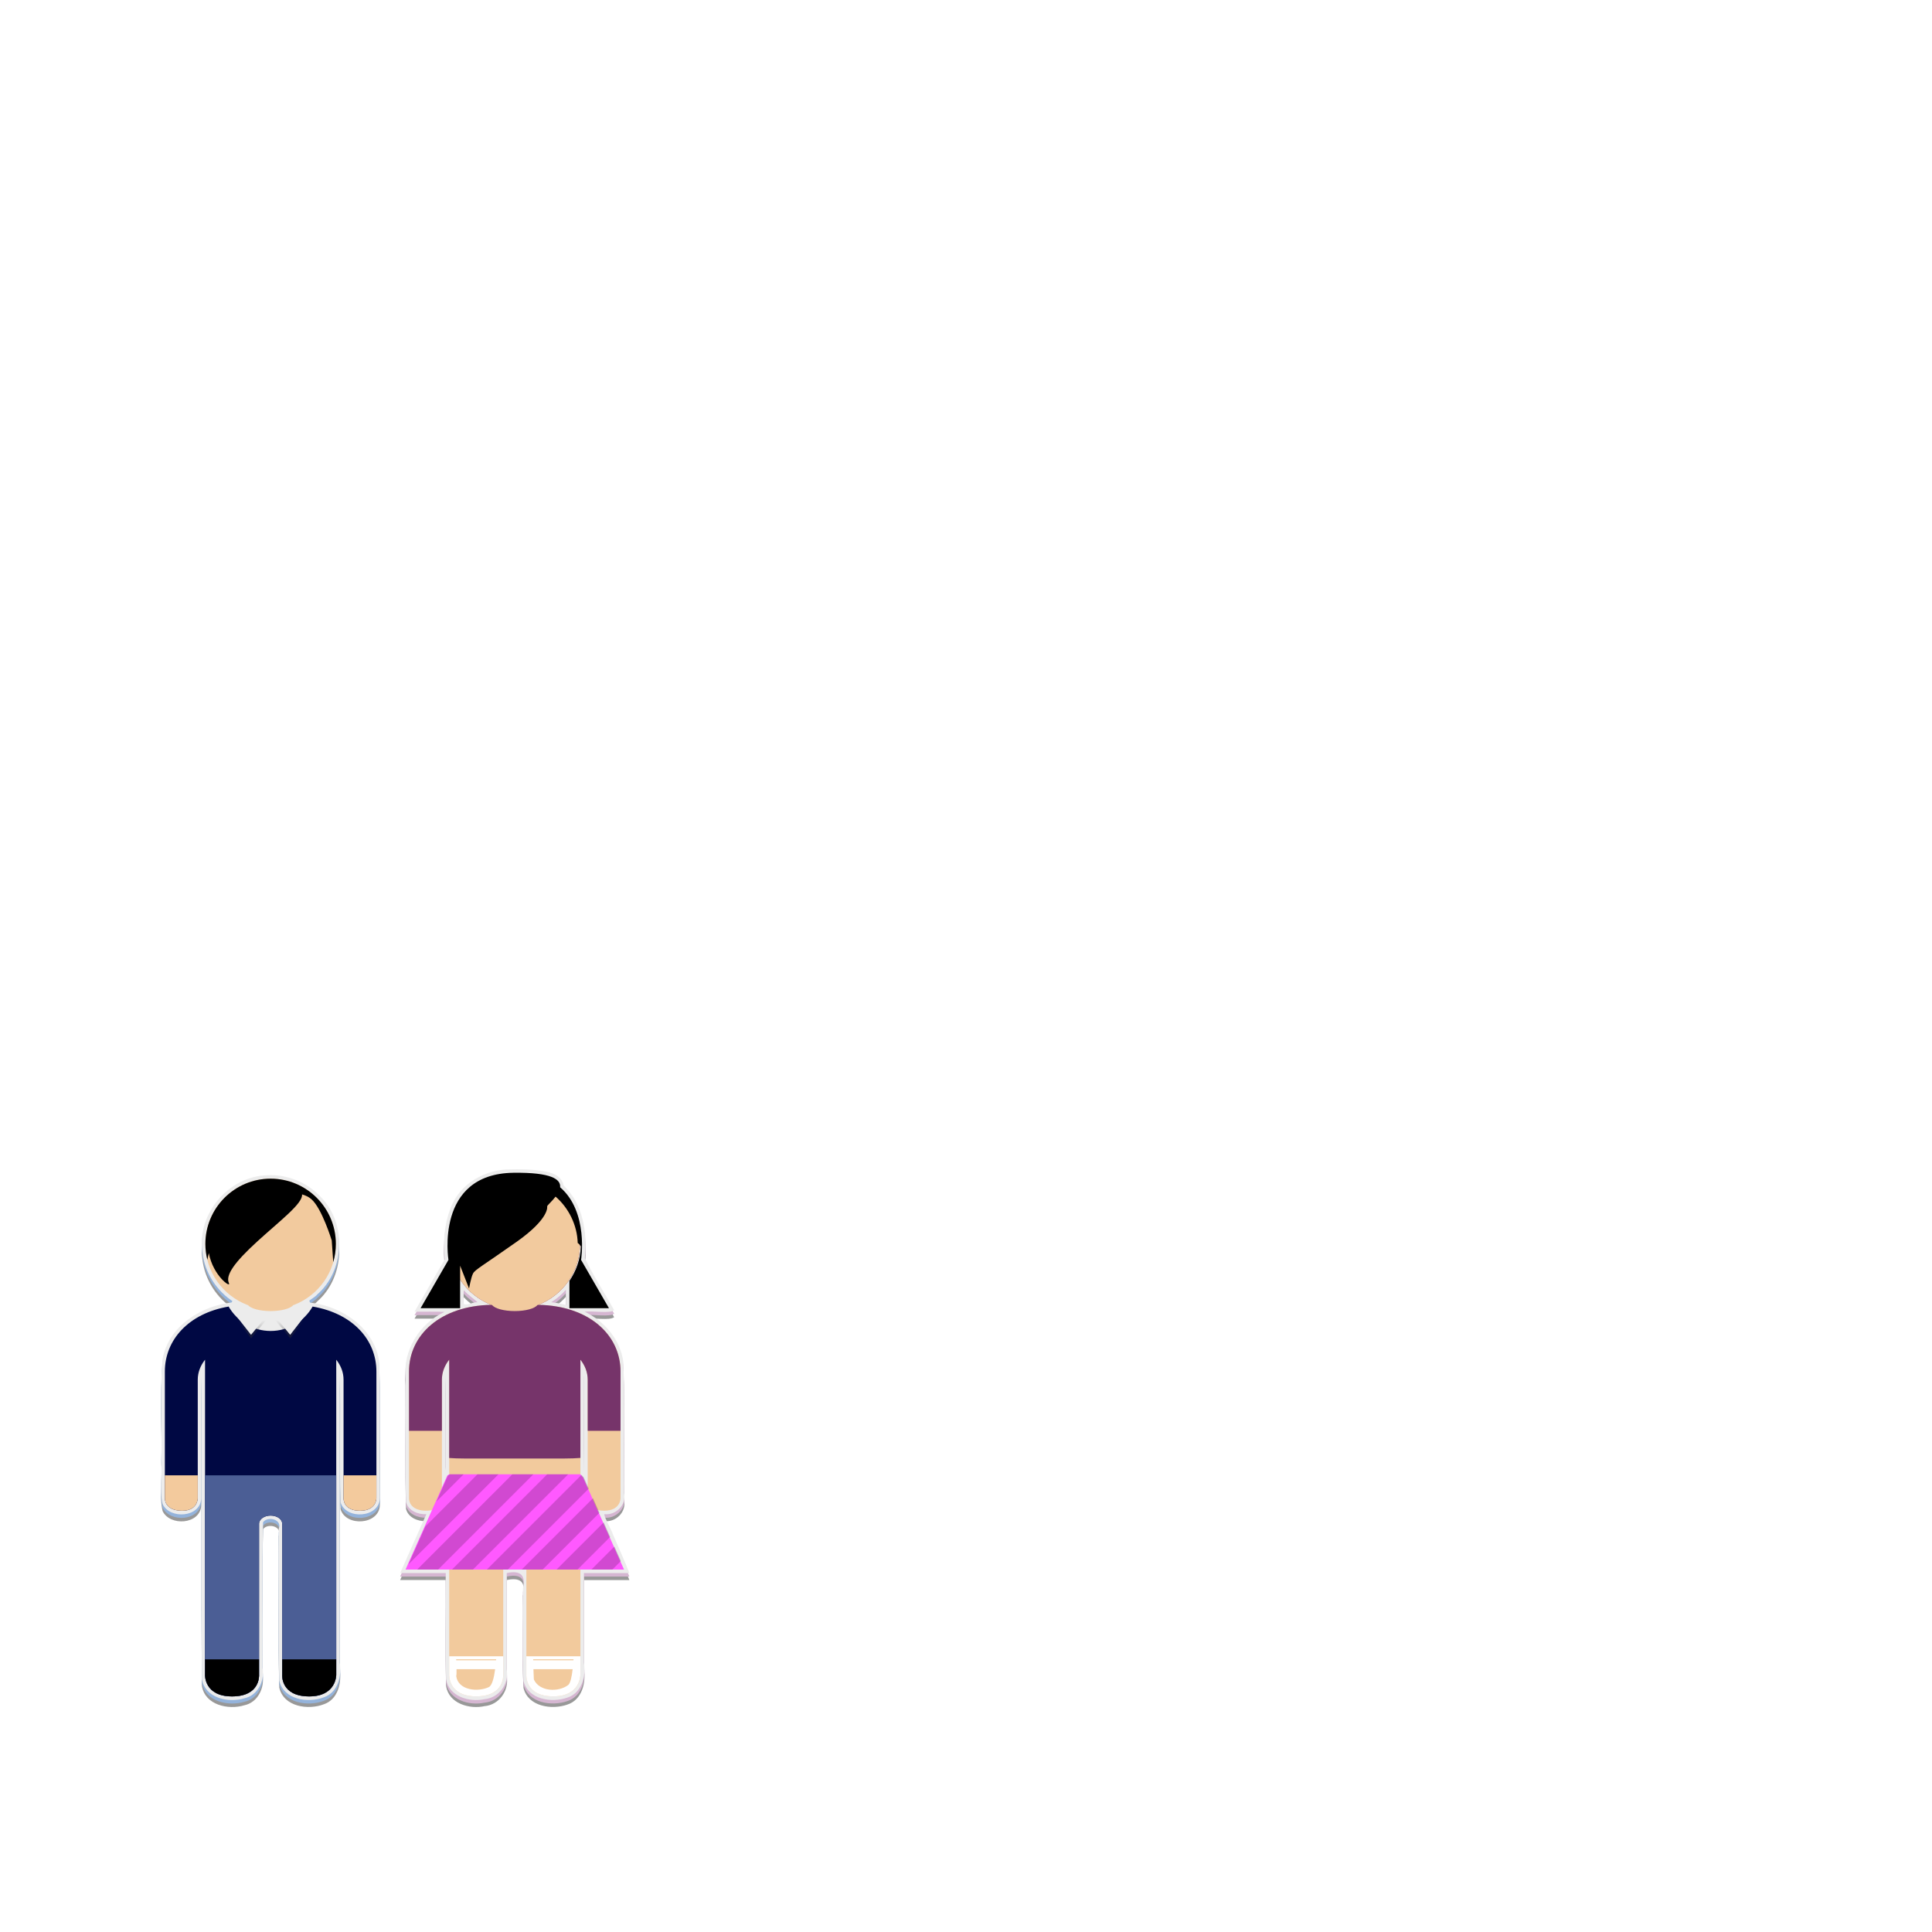 <svg:svg xmlns:dc="http://purl.org/dc/elements/1.1/" xmlns:ns1="http://sodipodi.sourceforge.net/DTD/sodipodi-0.dtd" xmlns:ns2="http://www.inkscape.org/namespaces/inkscape" xmlns:ns3="http://www.w3.org/1999/xlink" xmlns:ns5="http://creativecommons.org/ns#" xmlns:rdf="http://www.w3.org/1999/02/22-rdf-syntax-ns#" xmlns:svg="http://www.w3.org/2000/svg" height="1108.564" id="svg2" version="1.0" viewBox="-91.294 -666.122 1108.564 1108.564" width="1108.564" ns1:docbase="/home/actarus/Scrivania/cartella lavori/svgs" ns1:docname="pittomino.svg" ns1:version="0.32" ns2:output_extension="org.inkscape.output.svg.inkscape" ns2:version="0.46">
  <svg:defs id="defs4">
    <svg:linearGradient id="linearGradient3197">
      <svg:stop id="stop3199" offset="0" style="stop-color:#323232" />
      <svg:stop id="stop3201" offset="1" style="stop-color:#4e4c4c" />
    </svg:linearGradient>
    <svg:linearGradient id="linearGradient3164">
      <svg:stop id="stop3166" offset="0" style="stop-color:#8c90b5" />
      <svg:stop id="stop3168" offset="1" style="stop-color:#babcce" />
    </svg:linearGradient>
    <svg:filter id="filter3446" ns2:collect="always">
      <svg:feGaussianBlur id="feGaussianBlur3448" stdDeviation="9.96" ns2:collect="always" />
    </svg:filter>
    <svg:linearGradient gradientTransform="matrix(1.546 0 0 1.546 -376.67 -1262.3)" gradientUnits="userSpaceOnUse" id="linearGradient3530" x1="282.57" x2="282.57" y1="421.86" y2="707.91" ns2:collect="always">
      <svg:stop id="stop3520" offset="0" style="stop-color:#ffffff" />
      <svg:stop id="stop3522" offset="1" style="stop-color:#000000" />
    </svg:linearGradient>
    <svg:mask id="mask3526" maskUnits="userSpaceOnUse">
      <svg:rect height="441.35" id="rect3528" rx="13.571" ry="13.571" style="fill:url(#linearGradient3530)" transform="matrix(.964 -.266 -.266 -.964 0 0)" width="226.8" x="-44.13" y="-610.26" />
    </svg:mask>
    <svg:linearGradient gradientTransform="translate(5.156 -3.569)" gradientUnits="userSpaceOnUse" id="linearGradient2266" x1="156.11" x2="397.43" y1="603.43" y2="252.71" ns2:collect="always">
      <svg:stop id="stop3452" offset="0" style="stop-color:#c3c7fc" />
      <svg:stop id="stop3454" offset="1" style="stop-color:#b3b7e9;stop-opacity:0" />
    </svg:linearGradient>
    <svg:linearGradient gradientTransform="matrix(.896 -.207 0 1 13.552 39.022)" gradientUnits="userSpaceOnUse" id="linearGradient2268" x1="194.78" x2="269.12" y1="273.54" y2="288.96" ns2:collect="always" ns3:href="#linearGradient3197" />
    <svg:linearGradient gradientTransform="matrix(.896 -.207 0 1 13.552 39.022)" gradientUnits="userSpaceOnUse" id="linearGradient2272" x1="129.07" x2="179.95" y1="265.57" y2="276.12" ns2:collect="always" ns3:href="#linearGradient3197" />
    <svg:linearGradient gradientTransform="matrix(.896 -.207 0 1 13.552 39.022)" gradientUnits="userSpaceOnUse" id="linearGradient2274" x1="161.76" x2="259.73" y1="266.69" y2="287.01" ns2:collect="always" ns3:href="#linearGradient3197" />
    <svg:linearGradient gradientTransform="matrix(.662 -.153 0 1 40.838 25.635)" gradientUnits="userSpaceOnUse" id="linearGradient2276" x1="197.16" x2="197.16" y1="575.86" y2="147.5" ns2:collect="always" ns3:href="#linearGradient3164" />
    <svg:filter id="filter3836" ns2:collect="always">
      <svg:feGaussianBlur id="feGaussianBlur3838" stdDeviation="1.558" ns2:collect="always" />
    </svg:filter>
    <svg:linearGradient gradientTransform="translate(-67.625 -1.702)" gradientUnits="userSpaceOnUse" id="linearGradient6941" x1="212.61" x2="212.61" y1="154.51" y2="133.14" ns2:collect="always">
      <svg:stop id="stop3756" offset="0" style="stop-color:#282828" />
      <svg:stop id="stop3758" offset="1" style="stop-color:#373737;stop-opacity:0" />
    </svg:linearGradient>
  </svg:defs>
  <ns1:namedview bordercolor="#666666" borderopacity="1.0" height="744.094px" id="base" pagecolor="#ffffff" showgrid="false" showguides="true" width="1052.362px" ns2:current-layer="layer1" ns2:cx="501.05692" ns2:cy="347.66332" ns2:document-units="px" ns2:guide-bbox="true" ns2:pageopacity="0.0" ns2:pageshadow="2" ns2:window-height="951" ns2:window-width="1280" ns2:window-x="0" ns2:window-y="40" ns2:zoom="1">
    <ns1:guide id="guide3573" orientation="vertical" position="-15.245" />
  </ns1:namedview>
  <svg:g id="layer1" ns2:groupmode="layer" ns2:label="Livello 1">
    <svg:g id="g6913" transform="translate(-79.782 -40.012)">
      <svg:g id="g4181" ns2:export-filename="/home/actarus/Scrivania/cartella lavori/svgs/pitt_bambino.png" ns2:export-xdpi="90" ns2:export-ydpi="90">
        <svg:path d="m141.76 52.235c-22.17 0.609-40.36 22.144-37.15 44.157 1.33 11.668 8.24 22.508 18.22 28.688-18.45 1.65-37.65 13.52-41.097 32.75-1.628 18.59-0.153 37.4-0.656 56.06 0.718 8.92-1.301 18.39 0.719 27.06 4.235 8.83 21.484 7.7 22.154-3.09 0.13-23.57-0.25-47.26 0.19-70.75 0.13 58.04-0.25 116.12 0.19 174.13 1.76 11.04 15.2 13.92 24.37 11.12 7.72-1.62 11.76-10 10.44-17.44 0.2-27.82-0.39-55.85 0.28-83.56 2.7-3.75 11.24-1.68 9 3.84 0.24 28.98-0.45 58.04 0.31 86.97 2.45 11.06 16.54 13.11 25.63 9.6 8.02-2.75 10.29-12.25 9.06-19.85v-164.81c0.66 24.13-0.35 48.56 0.47 72.72 2.98 10.26 22.21 9.08 22.56-2.28-0.24-25.94 0.48-51.94-0.34-77.85-2.36-19.22-20.78-32.11-39.05-34.29-4.75-0.02 2.06-2.75 3.33-4.64 15.95-13.79 17.04-40.628 2.53-55.66-7.68-8.609-19.49-13.556-31.16-12.875z" id="path3826" style="opacity:.635;filter:url(#filter3836);fill:#000000" />
        <svg:path d="m141.76 50.235c-22.17 0.609-40.36 22.144-37.15 44.157 1.33 11.668 8.24 22.508 18.22 28.688-18.45 1.65-37.65 13.52-41.097 32.75-1.628 18.59-0.153 37.4-0.656 56.06 0.718 8.92-1.301 18.39 0.719 27.06 4.235 8.83 21.484 7.7 22.154-3.09 0.13-23.57-0.25-47.26 0.19-70.75 0.13 58.04-0.25 116.12 0.19 174.13 1.76 11.04 15.2 13.92 24.37 11.12 7.72-1.62 11.76-10 10.44-17.44 0.2-27.82-0.39-55.85 0.28-83.56 2.7-3.75 11.24-1.68 9 3.84 0.24 28.98-0.45 58.04 0.31 86.97 2.45 11.06 16.54 13.11 25.63 9.6 8.02-2.75 10.29-12.25 9.06-19.85v-164.81c0.66 24.13-0.35 48.56 0.47 72.72 2.98 10.26 22.21 9.08 22.56-2.28-0.24-25.94 0.48-51.94-0.34-77.85-2.36-19.22-20.78-32.11-39.05-34.29-4.75-0.02 2.06-2.75 3.33-4.64 15.95-13.79 17.04-40.628 2.53-55.66-7.68-8.609-19.49-13.556-31.16-12.875z" id="path3824" style="fill:#94b3db" />
        <svg:path d="m141.76 48.235c-22.17 0.609-40.36 22.144-37.15 44.157 1.33 11.668 8.24 22.508 18.22 28.688-18.45 1.65-37.65 13.52-41.097 32.75-1.628 18.59-0.153 37.4-0.656 56.06 0.718 8.92-1.301 18.39 0.719 27.06 4.235 8.83 21.484 7.7 22.154-3.09 0.13-23.57-0.25-47.26 0.19-70.75 0.13 58.04-0.25 116.12 0.19 174.13 1.76 11.04 15.2 13.92 24.37 11.12 7.72-1.62 11.76-10 10.44-17.44 0.2-27.82-0.39-55.85 0.28-83.56 2.7-3.75 11.24-1.68 9 3.84 0.24 28.98-0.45 58.04 0.31 86.97 2.45 11.06 16.54 13.11 25.63 9.6 8.02-2.75 10.29-12.25 9.06-19.85v-164.81c0.66 24.13-0.35 48.56 0.47 72.72 2.98 10.26 22.21 9.08 22.56-2.28-0.24-25.94 0.48-51.94-0.34-77.85-2.36-19.22-20.78-32.11-39.05-34.29-4.75-0.02 2.06-2.75 3.33-4.64 15.95-13.79 17.04-40.628 2.53-55.66-7.68-8.609-19.49-13.556-31.16-12.875z" id="path3799" style="fill:#ececec" />
        <svg:path d="m143.77 50.189c-20.67 0-37.44 16.798-37.44 37.469 0 15.922 9.95 29.522 23.97 34.942-29.36 0.54-47.22 17.4-47.22 38.28v72.65s-0.442 6.92 9.438 7.19c9.512 0.26 9.442-7.19 9.442-7.19v-68.03c0-4.16 1.52-8.05 4.18-11.44v180.85s-0.53 12.34 15.5 12.34c16.42 0 15.5-12.34 15.5-12.34v-86.72c0-2.59 2.95-4.69 6.63-4.69 3.67 0 6.65 2.1 6.65 4.69v86.72s-0.99 12.34 15.5 12.34c15.6 0 15.5-12.34 15.5-12.34v-180.85c2.67 3.39 4.19 7.28 4.19 11.44v68.03s-0.44 7.19 9.44 7.19c9.51 0 9.41-7.19 9.41-7.19v-72.65c0-20.89-17.84-37.76-47.22-38.28 14.02-5.42 23.97-19.02 23.97-34.942 0-20.671-16.77-37.469-37.44-37.469z" id="path3162" style="fill:#ececec" ns1:nodetypes="cscccsccccsccsccsccccscccsc" />
        <svg:path d="m119.67 123.58c-22.97 3.93-36.59 19.1-36.59 37.31v72.66s-0.442 6.92 9.438 7.19c9.512 0.25 9.442-7.19 9.442-7.19v-68.03c0-4.16 1.52-8.06 4.18-11.44v180.84s-0.53 12.35 15.5 12.35c16.42 0 15.5-12.35 15.5-12.35v-86.72c0-2.58 2.95-4.68 6.63-4.68 3.67 0 6.65 2.1 6.65 4.68v86.72s-0.99 12.35 15.5 12.35c15.6 0 15.5-12.35 15.5-12.35v-180.84c2.67 3.38 4.19 7.28 4.19 11.44v68.03s-0.44 7.19 9.44 7.19c9.51 0 9.41-7.19 9.41-7.19v-72.66c0-18.23-13.59-33.4-36.6-37.31-4.8 8.35-13.78 14-24.09 14-10.32 0-19.3-5.65-24.1-14z" id="path3704" style="fill:#000843" />
        <svg:path d="m106.13 220.42v114.5s-0.54 12.35 15.5 12.35c16.41 0 15.5-12.35 15.5-12.35v-86.72c0-2.58 2.95-4.68 6.62-4.68 3.68 0 6.66 2.1 6.66 4.68v86.72s-0.99 12.35 15.5 12.35c15.6 0 15.5-12.35 15.5-12.35v-114.5h-75.28z" id="path3684" style="fill:#4b5e95" />
        <svg:path d="m83.08 220.42v13.13s-0.442 6.92 9.438 7.19c9.512 0.25 9.442-7.19 9.442-7.19v-13.13h-18.88z" id="path3686" style="fill-opacity:0.988;fill:#f5cc9e" />
        <svg:path d="m185.61 220.42v13.13s-0.44 7.19 9.44 7.19c9.51 0 9.41-7.19 9.41-7.19v-13.13h-18.85z" id="path3677" style="fill-opacity:0.988;fill:#f5cc9e" />
        <svg:path d="m106.13 326.02v8.9s-0.54 12.35 15.5 12.35c16.41 0 15.5-12.35 15.5-12.35v-8.9h-31zm44.28 0v8.9s-0.99 12.35 15.5 12.35c15.6 0 15.5-12.35 15.5-12.35v-8.9h-31z" id="rect3694" style="fill:#000000" ns1:nodetypes="ccscccccsccc" />
        <svg:path d="m127.84 129.17c-1.84 0-3.55 0.02-5.12 0.07l9.84 12.56 10.44-12.63h-15.16zm16.79 0l10.4 12.63 9.78-12.6c-0.63 0-1.18-0.03-1.84-0.03h-18.34z" id="path3746" style="fill-rule:evenodd;fill:url(#linearGradient6941)" />
        <svg:path d="m120.1 123.96l2.4-5.02h42.93l2.01 4.82-12.44 16.04-11.23-13.64-11.24 13.64-12.43-15.84z" id="path3720" style="fill-rule:evenodd;fill:#ececec" ns1:nodetypes="cccccccc" />
        <svg:path d="m143.76 50.204c-20.67 0-37.43 16.799-37.43 37.469 0 15.927 9.94 29.527 23.97 34.937 0 0 0.35 0.08 0.5 0.13 1.52 1.97 6.74 3.43 12.96 3.43 6.23 0 11.44-1.46 12.97-3.43 0.15-0.05 0.5-0.13 0.5-0.13 14.02-5.41 23.97-19.01 23.97-34.937 0-20.67-16.77-37.469-37.44-37.469z" id="path3707" style="fill:#f2ca9e" />
        <svg:path d="m143.77 50.204c-20.67 0-37.44 16.799-37.44 37.469 0 3.132 0.4 6.155 1.12 9.062l0.85-3.843c2.48 13.178 12.95 20.348 11.53 17.218-2.01-4.41 2.83-11.625 16.47-24.062 12.87-11.735 26.07-21.682 25.5-26.813 1.95 0.544 3.83 1.411 5.37 2.75 6.02 5.216 11.66 23.657 11.66 23.657l0.87 12.468c0.97-3.319 1.5-6.806 1.5-10.437 0-20.67-16.76-37.469-37.43-37.469z" id="path3712" style="fill-rule:evenodd;fill:#000000" />
      </svg:g>
      <svg:g id="g4198" ns2:export-filename="/home/actarus/Scrivania/cartella lavori/svgs/pitt_bambina.png" ns2:export-xdpi="90" ns2:export-ydpi="90">
        <svg:path d="m282.03 48.844c-14.96-0.293-30.28 8.315-35.25 22.968-3.47 9.054-4.1 19.012-3.06 28.628-5.8 10.03-11.56 20.08-17.38 30.09 5.59 0.08 12.4-0.16 17.19 0.13-14.38 6.62-24.01 22.19-22.34 38.22 0.21 23.62-0.41 47.34 0.28 70.9 1.33 4.99 6.91 7.17 11.65 6.94l-15.03 33.78h26.16c0.18 20.28-0.33 40.59 0.19 60.81 1.57 10.06 13.38 13.48 22.15 11.53 8.23-0.71 14.07-8.86 12.66-16.93v-55.41c7.76-1.67 11.13 1.06 9.28 9 0.36 17.66-0.63 35.4 0.35 52.97 2.6 10.64 16.18 12.64 25.12 9.5 8.22-2.58 10.86-12.28 9.53-20.06v-51.41h26.09c-2.79-7.28-6.48-15.23-9.18-21.59-1.37-3.97-5.11-9.99-5.22-12.19 6.71 0.7 12.88-5.34 11.34-12.19-0.33-25.09 0.64-50.26-0.43-75.3-1.73-12.67-10.85-23.33-22.16-28.7 5.07-0.61 14.35 1.2 16.9-0.86-5.48-9.97-12.01-19.78-16.81-29.858 1.55-14.717-1.12-31.232-12.18-41.687-1.44-7.878-11.54-8.279-17.91-9.031-3.97-0.284-7.96-0.345-11.94-0.25zm31.19 77.816c-2.77-0.73-5.6-1.25-8.44-1.57 3.16-1.98 5.98-4.36 8.44-7.15v8.72zm-58.5-8.44c2 2.66 6.49 5.4 7.75 6.94-2.37-0.47-7.3 2.61-7.97 0.46 0.11-2.22-0.25-6.08 0.22-7.4zm-10.47 96.25c0.13 9.95-0.32 8.38-0.19-0.56 0.14-15.58-0.26-31.19 0.19-46.75v47.31zm79.37-46.35c0 18.07 0.31 37.26-0.09 54.57v-55.25l0.09 0.68z" id="path4162" style="opacity:.635;filter:url(#filter3836);fill:#000000" />
        <svg:path d="m282.03 46.844c-14.96-0.293-30.28 8.315-35.25 22.968-3.47 9.054-4.1 19.012-3.06 28.626-5.8 10.032-11.56 20.082-17.38 30.092 5.59 0.08 12.4-0.16 17.19 0.13-14.38 6.62-24.01 22.19-22.34 38.22 0.21 23.62-0.41 47.34 0.28 70.9 1.33 4.99 6.91 7.17 11.65 6.94l-15.03 33.78h26.16c0.18 20.28-0.33 40.59 0.19 60.81 1.57 10.06 13.38 13.48 22.15 11.53 8.23-0.71 14.07-8.86 12.66-16.93v-55.41c7.76-1.67 11.13 1.06 9.28 9 0.36 17.66-0.63 35.4 0.35 52.97 2.6 10.64 16.18 12.64 25.12 9.5 8.22-2.58 10.86-12.28 9.53-20.06v-51.41h26.09c-2.79-7.28-6.48-15.23-9.18-21.59-1.37-3.97-5.11-9.99-5.22-12.19 6.71 0.7 12.88-5.34 11.34-12.19-0.33-25.09 0.64-50.26-0.43-75.3-1.73-12.67-10.85-23.33-22.16-28.7 5.07-0.61 14.35 1.2 16.9-0.86-5.48-9.97-12.01-19.78-16.81-29.858 1.55-14.717-1.12-31.232-12.18-41.687-1.44-7.878-11.54-8.279-17.91-9.031-3.97-0.284-7.96-0.345-11.94-0.25zm31.19 77.816c-2.77-0.73-5.6-1.25-8.44-1.57 3.16-1.98 5.98-4.36 8.44-7.15v8.72zm-58.5-8.44c2 2.66 6.49 5.4 7.75 6.94-2.37-0.47-7.3 2.61-7.97 0.46 0.11-2.22-0.25-6.08 0.22-7.4zm-10.47 96.25c0.13 9.95-0.32 8.38-0.19-0.56 0.14-15.58-0.26-31.19 0.19-46.75v47.31zm79.37-46.35c0 18.07 0.31 37.26-0.09 54.57v-55.25l0.09 0.68z" id="path4159" style="fill:#d5b6d1" />
        <svg:path d="m282.03 44.844c-14.96-0.293-30.28 8.315-35.25 22.968-3.47 9.054-4.1 19.012-3.06 28.626-5.8 10.032-11.56 20.082-17.38 30.092 5.59 0.08 12.4-0.16 17.19 0.13-14.38 6.62-24.01 22.19-22.34 38.22 0.21 23.62-0.41 47.34 0.28 70.9 1.33 4.99 6.91 7.17 11.65 6.94l-15.03 33.78h26.16c0.18 20.28-0.33 40.59 0.19 60.81 1.57 10.06 13.38 13.48 22.15 11.53 8.23-0.71 14.07-8.86 12.66-16.93v-55.41c7.76-1.67 11.13 1.06 9.28 9 0.36 17.66-0.63 35.4 0.35 52.97 2.6 10.64 16.18 12.64 25.12 9.5 8.22-2.58 10.86-12.28 9.53-20.06v-51.41h26.09c-2.79-7.28-6.48-15.23-9.18-21.59-1.37-3.97-5.11-9.99-5.22-12.19 6.71 0.7 12.88-5.34 11.34-12.19-0.33-25.09 0.64-50.26-0.43-75.3-1.73-12.67-10.85-23.33-22.16-28.7 5.07-0.61 14.35 1.2 16.9-0.86-5.48-9.97-12.01-19.78-16.81-29.858 1.55-14.717-1.12-31.232-12.18-41.687-1.44-7.878-11.54-8.279-17.91-9.031-3.97-0.284-7.96-0.345-11.94-0.25zm31.19 77.816c-2.77-0.73-5.6-1.25-8.44-1.57 3.16-1.98 5.98-4.36 8.44-7.15v8.72zm-58.5-8.44c2 2.66 6.49 5.4 7.75 6.94-2.37-0.47-7.3 2.61-7.97 0.46 0.11-2.22-0.25-6.08 0.22-7.4zm-10.47 96.25c0.13 9.95-0.32 8.38-0.19-0.56 0.14-15.58-0.26-31.19 0.19-46.75v47.31zm79.37-46.35c0 18.07 0.31 37.26-0.09 54.57v-55.25l0.09 0.68z" id="path4142" style="fill:#ececec" />
        <svg:g id="g4172">
          <svg:path d="m283.86 50.189c-20.67 0-37.44 16.798-37.44 37.469 0 15.922 9.95 29.522 23.97 34.942-29.36 0.54-47.22 17.4-47.22 38.28v72.65s-0.44 6.92 9.44 7.19c9.51 0.26 9.44-7.19 9.44-7.19v-68.03c0-4.16 1.52-8.05 4.19-11.44v180.85s-0.54 12.34 15.5 12.34c16.41 0 15.5-12.34 15.5-12.34v-86.72c0-2.59 2.94-4.69 6.62-4.69s6.66 2.1 6.66 4.69v86.72s-0.99 12.34 15.5 12.34c15.6 0 15.5-12.34 15.5-12.34v-180.85c2.66 3.39 4.18 7.28 4.18 11.44v68.03s-0.44 7.19 9.44 7.19c9.51 0 9.41-7.19 9.41-7.19v-72.65c0-20.89-17.83-37.76-47.22-38.28 14.02-5.42 23.97-19.02 23.97-34.942 0-20.671-16.77-37.469-37.44-37.469z" id="path3870" style="fill:#f2ca9d" ns1:nodetypes="cscccsccccsccsccsccccscccsc" />
          <svg:path d="m247.95 77c-1 3.383-1.53 6.95-1.53 10.656 0 15.924 9.95 29.524 23.97 34.934-29.36 0.55-47.22 17.41-47.22 38.29v34h18.88v-29.38c0-4.16 1.52-8.05 4.18-11.44v56.41c2.29 0.18 5.51 0.31 9.13 0.31h56.62c3.85 0 7.24-0.15 9.54-0.34v-56.38c2.66 3.39 4.18 7.28 4.18 11.44v29.38h18.85v-34c0-20.89-17.83-37.76-47.22-38.29 14.02-5.41 23.97-19.01 23.97-34.934 0-3.706-0.56-7.273-1.57-10.656h-71.78z" id="path4056" style="fill:#76346a" />
          <svg:path d="m246.22 219.84l-1.1 0.75-23.96 53.91h125.4l-23.5-52.88-1.56-1.78h-75.28z" id="path3966" style="fill:#ff59ff" />
          <svg:path d="m283.86 50.204c-20.67 0-37.44 16.799-37.44 37.469 0 15.927 9.95 29.527 23.97 34.937 0 0 0.35 0.08 0.5 0.13 1.53 1.97 6.75 3.43 12.97 3.43s11.44-1.46 12.97-3.43c0.15-0.05 0.5-0.13 0.5-0.13 14.02-5.41 23.97-19.01 23.97-34.937 0-20.67-16.77-37.469-37.44-37.469z" id="path4038" style="fill:#f2ca9e" />
          <svg:path d="m283.16 46.812c-45.39 0.568-37.35 50-37.35 50l-16 27.718h22.69v-24.41l5.12 13.07s1.12-6.26 2.26-8.53c1.13-2.27 5.67-4.54 24.96-18.16 19.29-13.617 17.6-20.406 17.6-20.406 0-0.548 2.69-2.808 4.84-5.594 7.63 6.609 12.41 16.502 12.69 26.594 0.67 0.438 1.26 1.109 1.81 1.968-0.27 7.324-2.67 14.088-6.56 19.748v15.72h22.69l-16-27.718s4.46-27.462-12.03-41.687c0.44-4.5-4.79-8.587-26.72-8.313z" id="path3973" style="fill-rule:evenodd;fill:#000000" />
          <svg:path d="m246.22 324.25v10.66s-0.53 12.34 15.5 12.34c16.41 0 15.5-12.34 15.5-12.34v-10.66h-2.38-24.68-3.94zm44.28 0v10.66s-0.99 12.34 15.5 12.34c15.6 0 15.5-12.34 15.5-12.34v-10.66h-2.66-24.5-3.84zm-40.28 1.69h22.94c-0.02 0.2-0.02 0.39-0.03 0.59h-22.88c-0.01-0.21-0.02-0.38-0.03-0.59zm44.19 0h23.15c-0.01 0.2-0.02 0.39-0.03 0.59h-23.09c-0.01-0.21-0.03-0.38-0.03-0.59zm-43.97 5.72h22.15c-0.67 5.14-1.78 9.35-3.62 10.28-6.21 2.92-17.61 1.97-18.72-6.38 0.2-0.43 0.23-1.89 0.19-3.9zm44.12 0h22.5c-0.51 4.45-1.3 8.05-2.53 9.06-5.57 4.27-16.52 3.89-19.72-3.16-0.05-0.75-0.15-3.06-0.25-5.9z" id="path4067" style="fill:#ffffff" />
          <svg:path d="m246.62 219.84l-1.09 0.75-6.59 14.82 15.56-15.57h-7.88zm15.85 0l-29.91 29.91-9.62 21.66 51.56-51.57h-12.03zm20 0l-54.66 54.66h12.03l54.66-54.66h-12.03zm20 0l-54.66 54.66h12.03l54.66-54.66h-12.03zm19.69 0.32l-54.35 54.34h12.03l46.47-46.47-2.84-6.41-1.31-1.46zm6.62 13.37l-40.97 40.97h12.03l32.63-32.62-3.69-8.35zm6.13 13.88l-27.1 27.09h12.03l18.78-18.78-3.71-8.31zm6.15 13.84l-13.25 13.25h12.03l4.94-4.94-3.72-8.31z" id="rect4104" style="opacity:.182;fill:#000000" />
        </svg:g>
      </svg:g>
    </svg:g>
  </svg:g>
  <svg:g id="layer2" style="display:none" ns1:insensitive="true" ns2:groupmode="layer" ns2:label="pitt">
    <svg:g id="g2245" transform="translate(149.24 -625.86)">
      <svg:rect height="512" id="rect3597" style="display:inline;fill:#000000" width="640" x="135.65" y="88.828" />
      <svg:g id="g3532" transform="matrix(.499 .033 -.033 .499 328.69 121.47)">
        <svg:path d="m501.01 133.18c-18.02 4.28-41.29 21.54-55.85 37.6-17.87 18.7-27.79 38.69-22.81 48.03-28.05 10.73-58.93 37.19-76.89 59.57-24.7 31.75-45.55 62.8-69.38 94.4-8.27 11.75-18.46 24.28-24.25 35.29-1.73 6 7.18 4.46 13.63 2.52-36.41 49.67-73.14 99.62-108.38 149.14-6.24 9.97-0.64 14.92 10.78 11.48 7.95-1.04 20.39-6.63 29.1-15.31-3.2 8.21 5.09 9.26 14.73 6.65 9.78-1.32 25.78-10.89 33.05-21.12 12.68-15.46 21.77-30.31 33.69-45.66 24.97-34.16 49.45-68.44 74.95-102.57 6.23-0.21 17.8-4.01 24.57-12.52 13.24-15.07 21.37-29.4 32.94-44.26 21.32-29.73 45.22-60.18 63.73-89.22 10.61-19.08 12.05-36.65-5.4-37.76 37.79-24.68 66.42-65.97 51.44-77.12-4.23-2.18-12.02-0.73-19.65 0.86z" id="path3339" style="opacity:.433;display:inline;filter:url(#filter3446);fill:url(#linearGradient2266)" transform="matrix(.64 .091 -.091 .64 196.11 48.126)" />
        <svg:g id="g3490" mask="url(#mask3526)" style="opacity:.375" transform="matrix(.624 -.172 -.172 -.624 244.41 818.1)">
          <svg:path d="m180.4 138.15c-14.91 4.28-25.61 21.54-28.49 37.6-4.25 18.7 0.38 38.69 12.16 48.03-20.24 10.73-31.86 37.19-33.53 59.57-1.58 31.75 0.17 62.8-0.66 94.4 0.29 11.75-0.78 24.28 1.45 35.29 2.63 6 10.42 4.46 15.46 2.52-0.25 49.67-0.62 99.62 0.2 149.14 1.01 9.97 10.21 14.92 19.13 11.48 7.19-1.04 15.56-6.63 17.95-15.31 2.78 8.21 11.83 9.26 19.58 6.65 8.81-1.32 17.85-10.89 17.67-21.12 1.43-15.46-0.3-30.31 0.45-45.66 0.1-34.16-0.38-68.44 0.28-102.57 6.08-0.21 14.88-4.01 15.46-12.51 2.27-15.08-0.04-29.41 0.72-44.27-0.33-29.73 1.4-60.18-1.23-89.22-3.27-19.08-14.62-36.64-32.88-37.76 19.82-24.68 18.39-65.97-4.7-77.12-5.82-2.18-12.55-0.73-19.02 0.86z" id="path3492" style="display:inline;fill:#000644" />
          <svg:path d="m180.58 141.26c-15.13 3.51-27.42 24.9-27.42 47.76 0 18.12 7.72 31.75 18.46 34.88-21.6 5.23-38.96 35.58-38.96 68.27v112.47s-0.31 10.81 6.8 9.58l7.17-1.66c1.04-0.18 1.89-0.63 2.64-1.2v146.31s-0.83 19.25 13.24 15.99l7.17-1.66c14.35-3.32 13.28-22.13 13.28-22.13v-146.59c0-1.84 0.47-3.62 1.2-5.06 0.74 1.1 1.18 2.68 1.18 4.5v146.6s-1.34 19.37 13.28 15.99l7.17-1.66c14.6-3.38 13.27-22.14 13.27-22.14v-146.37c0.74 0.22 1.61 0.28 2.64 0.04l7.17-1.65c6.84-1.59 6.77-12.73 6.77-12.73v-112.47c0-32.7-17.35-55.01-38.96-50.23 10.74-8.1 18.46-25.31 18.46-43.43 0-22.86-12.26-38.57-27.39-35.07-1.22 0.29-2.41 0.7-3.59 1.21-1.17 0.04-2.36 0.17-3.58 0.45z" id="path3494" style="display:inline;fill:#323232" ns1:nodetypes="cscccccccccccccccccccccccsscc" />
          <svg:path d="m191.91 139.12c-1.36 0.01-2.74 0.15-4.16 0.47-1.22 0.29-2.42 0.72-3.59 1.22 12.45 1.02 21.81 15.56 21.81 35.53 0 18.12-7.7 35.31-18.44 43.41 21.61-4.78 38.94 17.55 38.94 50.25v112.47s0.07 11.13-6.78 12.72c-0.09 0.02-0.17 0.01-0.25 0.03 0.66 0.14 1.39 0.17 2.25-0.03l7.19-1.66c6.84-1.58 6.78-12.72 6.78-12.72v-112.47c0-32.69-17.37-55.02-38.97-50.25 10.73-8.09 18.47-25.31 18.47-43.43 0-20.72-10.1-35.54-23.25-35.54z" id="path3496" style="display:inline;fill:url(#linearGradient2268)" />
          <svg:path d="m209.88 263.31v279.85s1.35 18.77-13.26 22.15c-0.77 0.18-1.5 0.29-2.18 0.35 1.22 0.11 2.61 0.02 4.18-0.35l7.16-1.65c14.61-3.38 13.28-22.16 13.28-22.16v-146.22c-6.48 0.88-6.15-9.66-6.15-9.66v-105.28c0-6.43-1.12-12.24-3.03-17.03z" id="path3498" style="display:inline;fill:url(#linearGradient2268)" />
          <svg:path d="m147.25 277.81c-1.92 5.68-3 11.98-3 18.41v105.28s0.07 11.54-6.78 12.72c0.59 0.11 1.25 0.13 2 0l7.15-1.66c0.22-0.03 0.43-0.09 0.63-0.15v-134.6z" id="path3500" style="display:inline;fill:url(#linearGradient2272)" />
          <svg:path d="m179.06 396.5c-0.16 0.01-0.33 0.06-0.5 0.09-2.64 0.62-4.78 4.35-4.78 8.35v146.59s1.1 18.81-13.25 22.13c-0.7 0.16-1.37 0.25-2 0.31 1.18 0.11 2.48 0.03 3.97-0.31l7.19-1.66c14.35-3.32 13.28-22.13 13.28-22.13v-146.59c0-0.76 0.07-1.52 0.22-2.25-0.47-2.82-2.1-4.69-4.13-4.53z" id="path3502" style="display:inline;fill:url(#linearGradient2274)" />
          <svg:path d="m178.57 141.26c-15.13 3.51-27.41 24.91-27.41 47.77 0 18.12 7.72 31.73 18.45 34.86-21.6 5.23-38.95 35.6-38.95 68.29v112.47s-0.32 10.78 6.79 9.56c6.85-1.19 6.79-12.7 6.79-12.7v-105.29c0-6.43 1.1-12.72 3.02-18.4v279.84s-0.81 19.26 13.26 16c14.35-3.32 13.27-22.14 13.27-22.14v-146.6c0-4 2.13-7.72 4.78-8.33 2.64-0.62 4.77 2.12 4.77 6.12v146.6s-1.34 19.38 13.27 16 13.27-22.15 13.27-22.15v-279.83c1.92 4.79 3.01 10.57 3.01 17v105.29s-0.32 11.2 6.79 9.55c6.85-1.58 6.79-12.69 6.79-12.69v-112.47c0-32.7-17.34-55.04-38.95-50.27 10.74-8.09 18.45-25.28 18.45-43.4 0-22.86-12.27-38.58-27.4-35.08z" id="path3504" style="display:inline;fill:url(#linearGradient2276)" ns1:nodetypes="csccczcccczccscczcccczcccsc" />
        </svg:g>
        <svg:g id="g3401" transform="matrix(.64 .091 -.091 .64 196.11 48.126)">
          <svg:path d="m180.4 138.15c-14.91 4.28-25.61 21.54-28.49 37.6-4.25 18.7 0.38 38.69 12.16 48.03-20.24 10.73-31.86 37.19-33.53 59.57-1.58 31.75 0.17 62.8-0.66 94.4 0.29 11.75-0.78 24.28 1.45 35.29 2.63 6 10.42 4.46 15.46 2.52-0.25 49.67-0.62 99.62 0.2 149.14 1.01 9.97 10.21 14.92 19.13 11.48 7.19-1.04 15.56-6.63 17.95-15.31 2.78 8.21 11.83 9.26 19.58 6.65 8.81-1.32 17.85-10.89 17.67-21.12 1.43-15.46-0.3-30.31 0.45-45.66 0.1-34.16-0.38-68.44 0.28-102.57 6.08-0.21 14.88-4.01 15.46-12.51 2.27-15.08-0.04-29.41 0.72-44.27-0.33-29.73 1.4-60.18-1.23-89.22-3.27-19.08-14.62-36.64-32.88-37.76 19.82-24.68 18.39-65.97-4.7-77.12-5.82-2.18-12.55-0.73-19.02 0.86z" id="path3213" style="display:inline;fill:#000644" />
          <svg:path d="m180.58 141.26c-15.13 3.51-27.42 24.9-27.42 47.76 0 18.12 7.72 31.75 18.46 34.88-21.6 5.23-38.96 35.58-38.96 68.27v112.47s-0.31 10.81 6.8 9.58l7.17-1.66c1.04-0.18 1.89-0.63 2.64-1.2v146.31s-0.83 19.25 13.24 15.99l7.17-1.66c14.35-3.32 13.28-22.13 13.28-22.13v-146.59c0-1.84 0.47-3.62 1.2-5.06 0.74 1.1 1.18 2.68 1.18 4.5v146.6s-1.34 19.37 13.28 15.99l7.17-1.66c14.6-3.38 13.27-22.14 13.27-22.14v-146.37c0.74 0.22 1.61 0.28 2.64 0.04l7.17-1.65c6.84-1.59 6.77-12.73 6.77-12.73v-112.47c0-32.7-17.35-55.01-38.96-50.23 10.74-8.1 18.46-25.31 18.46-43.43 0-22.86-12.26-38.57-27.39-35.07-1.22 0.29-2.41 0.7-3.59 1.21-1.17 0.04-2.36 0.17-3.58 0.45z" id="path3172" style="display:inline;fill:#323232" ns1:nodetypes="cscccccccccccccccccccccccsscc" />
          <svg:path d="m191.91 139.12c-1.36 0.01-2.74 0.15-4.16 0.47-1.22 0.29-2.42 0.72-3.59 1.22 12.45 1.02 21.81 15.56 21.81 35.53 0 18.12-7.7 35.31-18.44 43.41 21.61-4.78 38.94 17.55 38.94 50.25v112.47s0.07 11.13-6.78 12.72c-0.09 0.02-0.17 0.01-0.25 0.03 0.66 0.14 1.39 0.17 2.25-0.03l7.19-1.66c6.84-1.58 6.78-12.72 6.78-12.72v-112.47c0-32.69-17.37-55.02-38.97-50.25 10.73-8.09 18.47-25.31 18.47-43.43 0-20.72-10.1-35.54-23.25-35.54z" id="path3195" style="display:inline;fill:url(#linearGradient2268)" />
          <svg:path d="m209.88 263.31v279.85s1.35 18.77-13.26 22.15c-0.77 0.18-1.5 0.29-2.18 0.35 1.22 0.11 2.61 0.02 4.18-0.35l7.16-1.65c14.61-3.38 13.28-22.16 13.28-22.16v-146.22c-6.48 0.88-6.15-9.66-6.15-9.66v-105.28c0-6.43-1.12-12.24-3.03-17.03z" id="path3193" style="display:inline;fill:url(#linearGradient2268)" />
          <svg:path d="m147.25 277.81c-1.92 5.68-3 11.98-3 18.41v105.28s0.07 11.54-6.78 12.72c0.59 0.11 1.25 0.13 2 0l7.15-1.66c0.22-0.03 0.43-0.09 0.63-0.15v-134.6z" id="path3191" style="display:inline;fill:url(#linearGradient2272)" />
          <svg:path d="m179.06 396.5c-0.16 0.01-0.33 0.06-0.5 0.09-2.64 0.62-4.78 4.35-4.78 8.35v146.59s1.1 18.81-13.25 22.13c-0.7 0.16-1.37 0.25-2 0.31 1.18 0.11 2.48 0.03 3.97-0.31l7.19-1.66c14.35-3.32 13.28-22.13 13.28-22.13v-146.59c0-0.76 0.07-1.52 0.22-2.25-0.47-2.82-2.1-4.69-4.13-4.53z" id="path3183" style="display:inline;fill:url(#linearGradient2274)" />
          <svg:path d="m178.57 141.26c-15.13 3.51-27.41 24.91-27.41 47.77 0 18.12 7.72 31.73 18.45 34.86-21.6 5.23-38.95 35.6-38.95 68.29v112.47s-0.32 10.78 6.79 9.56c6.85-1.19 6.79-12.7 6.79-12.7v-105.29c0-6.43 1.1-12.72 3.02-18.4v279.84s-0.81 19.26 13.26 16c14.35-3.32 13.27-22.14 13.27-22.14v-146.6c0-4 2.13-7.72 4.78-8.33 2.64-0.62 4.77 2.12 4.77 6.12v146.6s-1.34 19.38 13.27 16 13.27-22.15 13.27-22.15v-279.83c1.92 4.79 3.01 10.57 3.01 17v105.29s-0.32 11.2 6.79 9.55c6.85-1.58 6.79-12.69 6.79-12.69v-112.47c0-32.7-17.34-55.04-38.95-50.27 10.74-8.09 18.45-25.28 18.45-43.4 0-22.86-12.27-38.58-27.4-35.08z" id="path2160" style="display:inline;fill:url(#linearGradient2276)" ns1:nodetypes="csccczcccczccscczcccczcccsc" />
        </svg:g>
      </svg:g>
    </svg:g>
  </svg:g>
</svg:svg>